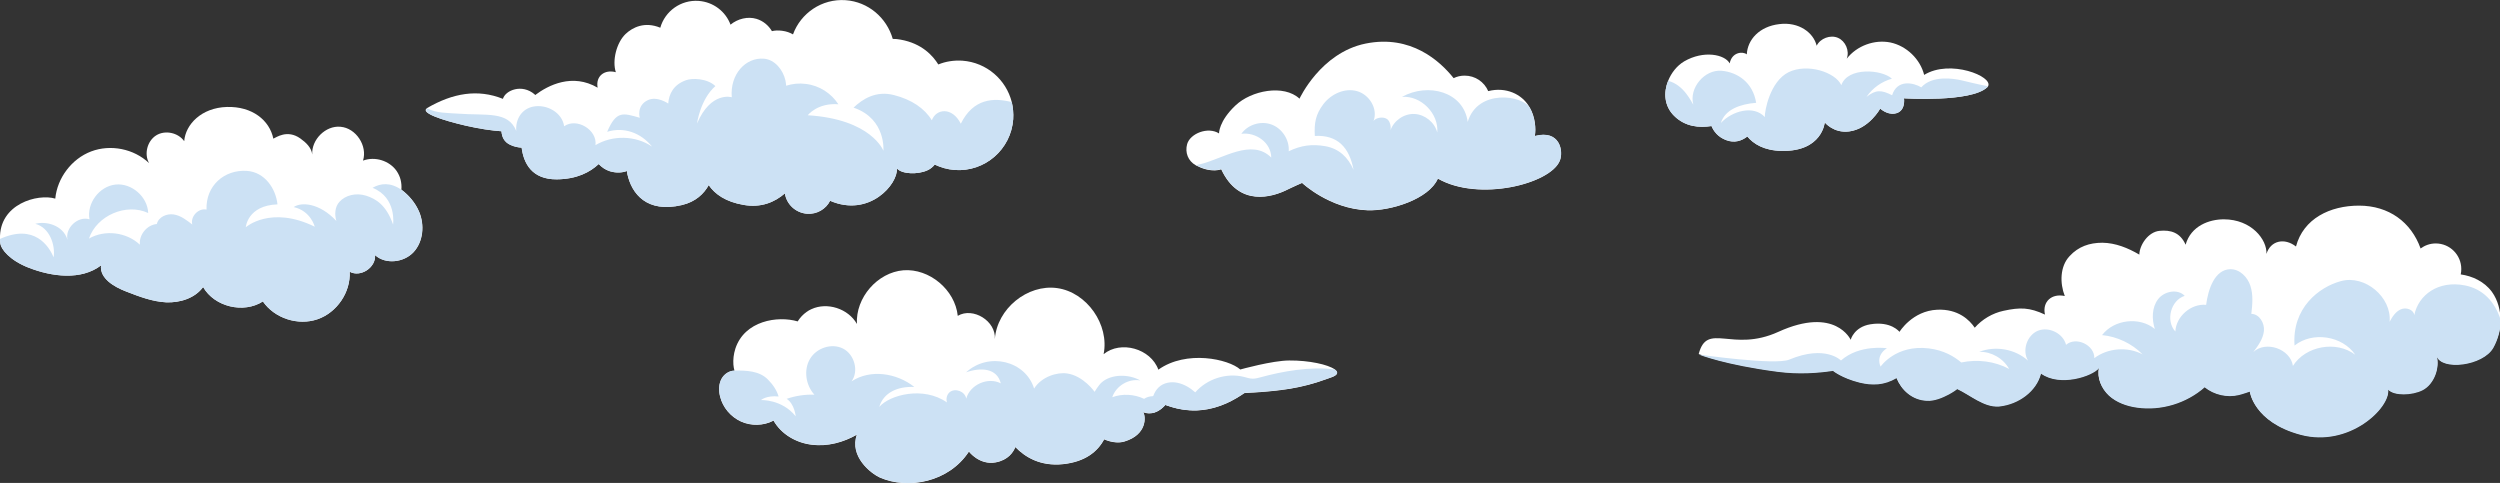 <svg xmlns="http://www.w3.org/2000/svg" viewBox="0 0 1388.4 268.2" style="enable-background:new 0 0 1388.4 268.2" xml:space="preserve"><rect x="0" y="0" width="1388.4" height="268.2" fill="#333333" stroke="none"/><style>.st0{fill:#fff}.st1{fill:#cce1f4}</style><g id="OBJECTS"><path class="st0" d="M0 132.7c0 .9.1 1.7.2 2.6.4 3 5 9.2 15.8 13.4 12.9 5 29 7.1 40.1-1.3-.8 7.2 7.2 11.9 14 14.5 7.2 2.8 14.5 5.6 22.2 6 7.7.3 16-2.3 20.5-8.5 6.3 11 22.5 14.9 33.2 8 6.5 9.4 19.5 13.6 30.3 9.9 10.8-3.7 18.5-15 17.9-26.4 6 3.3 14.6-2.3 14.1-9.2 5.9 5.3 16 4.1 21.4-1.7 5.4-5.8 6.2-15 3.1-22.4-2.1-4.9-5.6-9.1-9.9-12.3.2-1.8 0-3.7-.4-5.4-.4-1.7-1.2-3.4-2.2-4.9-4-5.8-12.1-8.3-18.7-5.8 2.6-8.2-3.9-18.1-12.5-18.8-8.3-.8-16.2 7.2-15.7 15.4-.4-3.8-3.5-6.7-6.6-8.9-7.3-5.2-13.5-.5-15 .1-2.1-10.2-11.7-18-25.8-17.6-14.1.4-23 9.7-23.7 19-3.4-4.8-10.7-6.3-15.6-3.2-4.9 3.1-6.8 10.3-3.9 15.4-8.4-8-21.4-10.6-32.2-6.5-10.8 4.1-18.8 14.7-19.9 26.2C21 107.4-.6 113.2 0 132.7z"/><path class="st0" d="M158 132.7c-3.5-.3-7.1.8-10.1 2.7-.5.3-1.1.7-1.8.6-.7-.1-1.2-.7-1.7-1.3-2.7-2.9-7.1-3.8-11.1-3.2-4 .6-7.6 2.4-11.2 4.2.6-4 1.3-8.3 4.2-11.1 2.5-2.4 6.4-3.2 9.8-2.4 3.4.8 6.3 3.2 8.3 6 .6.9 1.3 1.9 2.3 1.9.6.1 1.3-.3 1.8-.6 5.2-2.7 11.8-2.8 17.1-.2 5.3 2.6 9.3 7.8 10.3 13.6-.8-3.2-14.8-9.9-17.9-10.2z"/><path class="st1" d="M232.7 117.6c-2.1-4.9-5.6-9.1-9.9-12.3-6-4.1-11.4-3.6-15.9-1 13.6 5.5 11.4 20.4 11.4 20.4-3.8-11-9.7-14.3-14.9-16-5.7-1.8-11.6-.3-14.9 3.4-2.5 2.7-2.8 7-1.7 10.6-9.5-10.1-19.5-10.6-23.7-7.7 9.5 2.1 11.7 10.9 11.7 10.9-24.5-12-38.3.3-38.3.3s.9-12.1 17.6-12.7c-.9-8.6-6.9-17.9-17-18.6-12.5-.8-22.9 8.2-22.4 21.5-4.5-1-9.1 3.9-7.9 8.3-3.1-2.4-6.4-5-10.3-5.6-3.9-.6-8.5 1.4-9.4 5.3-5.5.5-10 6-9.4 11.5-7.4-7-19.5-8.5-28.3-3.4 4.3-12.8 20.7-19.9 32.9-14.2-.3-9-9.2-16.8-18.2-15.8s-16 10.4-14.4 19.3c-6.4-2-13.7 4.8-12.2 11.4-2.5-8.4-12.2-10.5-17.9-8.9 8 2.1 11.2 11.8 10.2 18.6-2.6-6.1-10.6-18.9-29.8-10.2 0 .9.1 1.7.2 2.6.4 3 5 9.2 15.8 13.4 12.9 5 29 7.1 40.1-1.3-.8 7.2 7.2 11.9 14 14.5 7.2 2.8 14.5 5.6 22.2 6 7.7.3 16-2.3 20.5-8.5 6.3 11 22.5 14.9 33.2 8 6.5 9.4 19.5 13.6 30.3 9.9 10.8-3.7 18.5-15 17.9-26.4 6 3.3 14.6-2.3 14.1-9.2 5.9 5.3 16 4.1 21.4-1.7 5.3-5.9 6.1-15.1 3-22.4z"/><path class="st0" d="M852.4 75.6c.7-4.5.1-10.7-2.7-15.6-.2-.3-.4-.7-.6-1-4-6.7-12.8-10.9-22.6-8.4-2.2-5.1-7.2-8.6-13.1-8.6-2.2 0-4.3.5-6.1 1.4-7.6-9.5-23.7-24.3-48.9-19.2-25 5.1-36.7 30.6-36.7 30.6-8.7-8.1-26.8-4.6-35.6 3.8-9.3 8.8-9.1 15.5-9.1 15.5-6.1-3.9-16 0-17.7 5.9-1.3 4.7.5 9.4 4.8 11.8.3.1.5.2.8.4 8.2 4.1 13.3 1.8 13.3 1.8 9.8 21.1 28.3 15.6 36.8 11.3 2.6-1.3 8.1-3.7 8.1-3.7s15.2 14.4 36.3 15.2c12.6.5 34.1-6.1 39.1-17.6 22.6 13 62.5 3 67.7-9.9 2.2-5.2.2-17.5-13.8-13.7z"/><path class="st1" d="M866.3 89.2c-5.2 13-45.1 22.9-67.7 9.9-5 11.6-26.5 18.1-39.1 17.6-21.1-.8-36.3-15.2-36.3-15.2s-5.5 2.3-8.1 3.7c-8.5 4.3-27 9.8-36.8-11.3 0 0-5.1 2.2-13.3-1.8-.3-.1-.5-.2-.8-.4.9-.2 1.9-.4 2.7-.6 12.1-2.9 28.3-14.4 39.1-3.6-.1-8.4-8.6-14.2-16.6-13.2 3.6-5.1 10.7-7.3 16.6-5.2 6 2.1 10.2 8.6 9.7 14.9 6.9-3.3 12.9-4.1 20.4-2.8 7.6 1.4 12.5 6.1 15.6 13.1-2.3-12.4-8.9-19.5-21.5-18.8-.4-7.1.4-11.9 4.7-17.6 4.3-5.7 11.9-9.2 18.7-7.3 6.9 1.9 11.8 9.9 9.2 16.6 1.1-1.7 5.1-2.7 7.5-1.1 1.9 1.3 2.3 4.8 1.9 6.3 1.9-5.5 7.6-9.4 13.4-9.1 5.8.3 11.2 4.7 12.6 10.3.9-10.5-9-20.6-19.6-19.8 14.6-8.1 34.3-2.8 36.5 13.9 5.6-18.6 30.6-14.8 34.5-7.8 2.8 5 3.6 11.9 2.7 15.6 14.1-3.7 16.1 8.6 14 13.7z"/><path class="st0" d="M1384 162.2c-4.3-5.9-11-8.9-17.4-9.8.2-1 .3-2 .3-3 0-7.8-6.3-14.2-14.2-14.2-3.2 0-6.1 1.1-8.4 2.8-5.2-14.6-17.6-23.8-34.2-23.8-16.1 0-30.9 7.2-35 22.7-6.4-5-14.1-3.3-16.4 4.1.4-7.9-8.3-19.2-23.7-19.2-7.9 0-18.2 3.5-21.2 14.1-3-6.8-8.3-8.3-14.5-7.7-6.3.6-11.1 7.9-11.2 13.2-6.3-3.7-13.2-6.5-20.5-6.6-7.2 0-13.3 2.1-18.2 7.4-5.4 5.7-5.5 15-2.7 22.2-7.2-1.6-12.6 3.1-11 10.3-8.6-4-13.8-4.1-23-2.1-6.1 1.3-11.9 4.7-16 9.4-2.9-4.3-9.2-10.5-20.8-10-13.9.6-21 12.3-21 12.3s-4.6-6.1-16.2-4.2c-9.1 1.5-10.9 8.6-10.9 8.6s-8.5-18.8-40.2-4.4c-25.7 11.7-39.5-5.8-44.2 12.3.4.2 14.7 5.8 43.7 9.6 11.4 1.5 22 .8 30.7-.5h.1s4.8 4 14.7 6.5c7.1 1.7 13.6 1.6 20.6-2.5 2.7 6.7 8.6 12.2 16.7 12.6 4.3.3 8.9-1.7 12.3-3.5 2.8-1.5 4.7-3 4.7-3 7.4 3.5 14.7 10.1 22.8 9.7.3 0 .7 0 1-.1 10.2-1.2 20.2-8.2 22.7-18.2 10.5 7.6 28.7 1.5 32.3-3.1-1.3 5.5 1.3 11.5 5.5 15.4 4.2 3.8 9.8 5.8 15.5 6.6 13.4 1.9 27.5-2.4 37.6-11.3 5.2 4.2 12.5 5.9 19 4.3 2.1-.5 6.1-1.9 6.1-1.9s2 17 28.2 24c27 7.2 49.9-15 48.6-25.1 3.2 3.6 13.4 3.3 19.2.3 6.5-3.4 9.6-12.7 7.7-19 2.6 8.4 25.8 5.6 31.5-4.5 2.4-4.3 4-9.7 4.2-15.1-.2-5.3-1.5-11-4.8-15.6z"/><path class="st1" d="M1368.9 158.5c-14.7-2.9-25.8 5.2-28.1 16.5-.4-3.1-4.6-4.5-7.5-3.2-2.9 1.3-4.7 4.1-6.2 6.9 1.2-13.7-13.7-26.2-27-22.6-12.3 3.3-27.3 15-25.8 35.8 10-8 26.6-5.4 33.7 5.1-10.5-8-27.6-4.9-34.6 6.2-1.4-9.4-15-14.2-22-7.7 2.7-3.5 5.4-7.3 5.9-11.7.4-4.4-2.5-9.4-7-9.5.6-5.2 1.1-10.5-.5-15.5s-6-9.4-11.2-9.3c-8.7.2-12.3 11.2-13.4 19.8-8.4-.8-16.7 6.4-17.1 14.8-5.5-6-2.6-17.3 5.2-19.8-3.9-4.1-11.5-2.6-14.9 2-3.4 4.6-3.4 11-1.7 16.4-8.5-7-22.7-5.3-29.3 3.4 8.4.8 16.6 4.7 22.5 10.7-8.3-4.4-19.3-3.6-26.8 2.1.2-7.3-10.2-12.2-15.7-7.4-1.6-6.4-9.6-10.3-15.7-7.8-6.1 2.6-8.8 11-5.4 16.6-7.2-6.5-18.1-8.4-27.1-4.9 6.7-.2 13.3 3.6 16.6 9.5-8-4.3-17.6-5.5-26.6-3.6-4-3.4-9.8-6.8-17.9-7.8-18.5-2.3-26.9 10.1-26.9 10.1s-3.1-5.9 3.5-10.2c0 0-15.2-2.3-25.5 6.8 0 0-8.6-8.9-28.7-.5-7.8 3.3-50.2-2.8-50.2-2.8.4.2 14.7 5.8 43.7 9.6 11.4 1.5 22 .8 30.7-.5h.1s4.8 4 14.7 6.5c7.1 1.7 13.6 1.6 20.6-2.5 2.7 6.7 8.6 12.2 16.7 12.6 4.3.3 8.9-1.7 12.3-3.5 2.8-1.5 4.7-3 4.7-3 7.4 3.5 14.7 10.1 22.8 9.7.3 0 .7 0 1-.1 10.2-1.2 20.2-8.2 22.7-18.2 10.5 7.6 28.7 1.5 32.3-3.1-1.3 5.5 1.3 11.5 5.5 15.4 4.2 3.8 9.8 5.8 15.5 6.6 13.4 1.9 27.5-2.4 37.6-11.3 5.2 4.2 12.5 5.9 19 4.3 2.1-.5 6.1-1.9 6.1-1.9s2 17 28.2 24c27 7.2 49.9-15 48.6-25.1 3.2 3.6 13.4 3.3 19.2.3 6.5-3.4 9.6-12.7 7.7-19 2.6 8.4 25.8 5.6 31.5-4.5 2.4-4.3 4-9.7 4.2-15.1-3.3-10.9-10.3-17.7-20-19.6z"/><g><path class="st0" d="M741.2 205.1c-3.6-2.6-14.1-5-25.2-4.9-9.3 0-27.2 5-27.2 5-6.5-5.8-29.9-11-45.5.1-4.2-11.7-20.9-16.4-30.4-8.6 3.3-16.4-9.3-34.4-25.8-36.7-16.5-2.3-33.4 11.5-34.6 28.3.7-10-12.1-17.9-20.6-12.9-1.5-14.5-15.8-26.4-30.2-25.3-14.4 1.2-26.6 15.2-25.8 29.8-4.8-8.5-16.5-12.3-25.3-8.2-.9.4-1.8.9-2.6 1.5-2 1.4-3.7 3.2-5 5.3-11.1-3.3-29.5-.4-34.6 15.1-1 3.1-1.3 6.2-1.1 8.9.1 1.2.3 2.3.6 3.4-2.9 0-5.7 1.9-7.1 4.4-1.7 3-1.7 6.6-.9 9.9 1.5 6.1 5.9 11.3 11.6 13.9 5.7 2.6 12.6 2.4 18.1-.5 4.3 7.6 12.6 12.4 21.3 13.4 8.6 1.1 17.5-1.3 25-5.6-4.3 12.1 7.7 21.5 12.7 23.8 15.7 6.9 38.4 2.6 49.5-14.4 0 0 5.8 7.7 14.9 6 6.9-1.3 9.7-5.6 10.9-8.5 5.3 5.5 13.8 10.8 26.4 9.5 12.4-1.3 19.3-7 22.9-13.8 4.4 1.9 8.5 2.1 11.3 1.2 12.6-3.8 11.9-13.8 10.4-16.3.9.4 2.6.9 4.6.6 2.2-.3 4.9-1.5 7.7-4.6.4.1.7.3 1.1.4 6.8 2.4 13 3 18.5 2.5 10.6-.9 18.9-5.8 24.3-9.5 7.1-.4 13.7-.8 20.3-1.7 1.7-.2 3.3-.5 5-.7 6.5-1.1 13-2.7 20.1-5.3 1.2-.4 2.4-.9 3.6-1.3 3.1-1.3 3.1-2.8 1.1-4.2z"/><path class="st1" d="M740.2 209.2c-1.2.5-2.4.9-3.6 1.3-7.1 2.6-13.7 4.2-20.1 5.3-1.7.3-3.3.5-5 .7-6.6.9-13.2 1.3-20.3 1.7-5.5 3.7-13.7 8.6-24.3 9.5-5.5.5-11.7-.1-18.5-2.5-.4-.1-.7-.3-1.1-.4-2.8 3.1-5.5 4.3-7.7 4.6-.5-3.2-.3-6.4.8-9.4 0-.1 0-.1.1-.2.7-1.8 1.6-3.4 3-4.7 2.7-2.6 6.9-3.3 10.5-2.5 3.7.8 7 2.8 9.8 5.3 6.5-7.5 17.4-11 27-8.6 1.6.4 3.2 1 4.9 1 1.5 0 3-.4 4.5-.8 11.6-3.2 27.8-6.2 41.1-4.3 1.9 1.3 1.9 2.8-1.1 4z"/><path class="st1" d="M640.3 220c-2 .1-3.6.6-4.9 1.5-5.5-2.6-12-3-17.7-.9 2.1-6.3 9.1-10.5 15.6-9.3-6.3-3.6-16.1-3.7-21.5 1.1-1.7 1.5-3.9 5.2-3.9 5.2s-6.2-8.9-15.3-10.2c-5.4-.8-14.1 1.7-18.3 8.4-4.7-15.4-25.2-20.5-37.8-9 8.2-2.9 17.2-2.4 19.3 6.1-7.1-3.7-17.1.7-19.2 8.5-.6-4-6.1-6.1-9.2-3.6-1.6 1.4-2.1 3.7-1.5 5.7-13.1-9.2-31.9-4.2-37.6 2.5 2.4-8.1 10.4-11.5 19.5-11.1-9.9-7.8-24.4-10-34.9-3.1 4.2-5.7 1.6-15-4.7-18.2-6.3-3.2-14.8-.4-18.4 5.8-3.6 6.1-2.3 14.6 2.5 19.8-5.2-.2-10.5.6-15.4 2.3 4.4 2.9 5 9.7 5 9.7-7.7-9.6-19.3-9-19.3-9s3-2.7 9.8-2c-1-3.5-3.2-6.7-6-9.5-4.7-4.7-11.7-5-18.5-4.9-2.9 0-5.7 1.9-7.1 4.4-1.7 3-1.7 6.6-.9 9.9 1.5 6.1 5.9 11.3 11.6 13.9 5.7 2.6 12.6 2.4 18.1-.5 4.3 7.6 12.6 12.4 21.3 13.4 8.6 1.1 17.5-1.3 25-5.6-4.3 12.1 7.7 21.5 12.7 23.8 15.7 6.9 38.4 2.6 49.5-14.4 0 0 5.8 7.7 14.9 6 6.9-1.3 9.7-5.6 10.9-8.5 5.3 5.5 13.8 10.8 26.4 9.5 12.4-1.3 19.3-7 22.9-13.8 4.4 1.9 8.5 2.1 11.3 1.2 12.6-3.8 11.9-13.8 10.4-16.3.9.4 2.6.9 4.6.6 2.2-.3 4.9-1.5 7.7-4.6.4.1.7.3 1.1.4 6.8 2.4 13 3 18.5 2.5-10.1-4.5-19.9-8.1-26.5-7.7z"/></g><g><path class="st0" d="M258.7 69.8c7.5 1.7 14.1 2.7 19.8 3.1.2 3 1.4 6 5 7.6 2.2 1 4.3 1.4 6.2 1.5 1.1 8.6 5.6 17.7 19.5 17.6 11.2-.1 18.5-4 23.3-8.5 1.7 1.8 3.7 3.2 6.2 4 3.7 1.1 6.8.8 9.5-.1.1.5.1 1.1.2 1.6 2.4 11.1 10.9 21.8 30.2 17.3 7.8-1.8 12.4-6.4 15-11.1 3.4 5 9.4 9.3 19.4 11 9.7 1.7 17.2-1.5 22.9-6.4.9 6 5.9 10.8 12.3 11.3 5.5.4 10.5-2.6 12.8-7.2 21.7 9.4 37.8-9.2 37.1-18 2.7 3.3 11.7 3.5 16.9 1.1 1.6-.7 3-1.8 4.1-3.2 3.4 1.6 7.1 2.7 11.1 3 16.8 1.2 31.3-11.5 32.5-28.2.2-3.3-.1-6.5-.8-9.5-3.1-12.4-13.9-22-27.4-23-4.7-.3-9.3.4-13.4 2.1-2.9-4.7-9-11.7-21-13.8-1.4-.3-2.8-.4-4.3-.4C492.4 9.8 482.2 1 469.6.1c-13.2-.9-24.9 7.2-29.2 19-1.7-1-3.7-1.7-6-2-2.2-.3-4.1-.2-5.7.2-1.9-3.2-4.9-5.7-8.5-6.8-4.9-1.5-10.5-.1-14.5 3.2C403 6.4 396.2 1.1 388 .5c-9.9-.7-18.7 5.7-21.3 14.9-8.7-3.6-15.4-.2-19.3 3.5-5 4.8-7.5 14.7-5.4 21.2-6.3-1.7-11.3 2.2-10.1 8.6-14-8.2-27.4-1.4-34.7 4.1-.1-.1-.2-.3-.3-.4-7-6-16.2-2.3-17.6 2.5-14-5.6-27.8-3.2-42.1 5.1-.1.1-.2.1-.2.2-3.5 2.5 8.4 6.5 21.7 9.6z"/><path class="st1" d="M258.7 69.8c7.5 1.7 14.1 2.7 19.8 3.1.2 3 1.4 6 5 7.6 2.2 1 4.3 1.4 6.2 1.5 1.1 8.6 5.6 17.7 19.5 17.6 11.2-.1 18.5-4 23.3-8.5 1.7 1.8 3.7 3.2 6.2 4 3.7 1.1 6.8.8 9.5-.1.1.5.1 1.1.2 1.6 2.4 11.1 10.9 21.8 30.2 17.3 7.8-1.8 12.4-6.4 15-11.1 3.4 5 9.4 9.3 19.4 11 9.7 1.7 17.2-1.5 22.9-6.4.9 6 5.9 10.8 12.3 11.3 5.5.4 10.5-2.6 12.8-7.2 21.7 9.4 37.8-9.2 37.1-18 2.7 3.3 11.7 3.5 16.9 1.1 1.6-.7 3-1.8 4.1-3.2 3.4 1.6 7.1 2.7 11.1 3 16.8 1.2 31.3-11.5 32.5-28.2.2-3.3-.1-6.5-.8-9.5-10.1-2.6-21.4-2-28.3 12-4.8-9.5-13.7-8.4-16.1-1.9-4-6.6-11.2-11.5-21-14-10-2.6-17.5 2.2-22.5 7 .1 0 .3.1.4.1 17.8 6.3 16.2 23.8 16.2 23.8s-6.6-17.5-42-19.7c0 0 5.3-7 17-6.1-3.9-6-10.4-10.4-18.1-11.3-3.8-.5-7.4-.1-10.9 1-.1-1-.2-2-.4-2.9-1.3-5.9-5.9-11.6-11.9-12.1-10.2-.9-19 8.7-17.9 21.4 0 0-11.6-3.5-19.3 14.6 0 0 1.7-13.3 10.2-20.8-4.8-4.5-13.1-4.4-16.2-3.3-7.2 2.5-9.6 7.8-10 13 0 0-6.1-4.3-11.3-1.9-6.5 3.1-4.5 9.8-4.5 9.8-9.2-2.6-13-4.2-18.1 7.8 9.2-2.9 18.7.5 24.9 8.2-9.1-6.2-21.9-6.5-31.4-.8 1.1-8.5-10.4-15.4-17.4-10.5-1.1-7.6-9.6-12.4-17.2-10.9-6.1 1.2-9.9 6.7-9.4 13.5-4.5-11.2-16.5-8.4-32.4-9.6-5.4-.4-12.1-.2-16.9-2.9-3.9 2.5 8 6.5 21.3 9.6z"/></g><g><path class="st0" d="M1104.1 47.9c-.1.2-.3.4-.5.6-9.1 8.5-46.2 6.1-46.2 6.1s1.2 7.6-5.3 8.5c-4.3.6-7.9-2.8-7.9-2.8s-6.2 11.3-17.3 12.7c-8.6 1.1-13.5-5-13.5-5s-1.4 16.3-24 15.8c-9.8-.2-15.6-3.9-19-8-3.1 2.4-7.1 3.8-11.8 2-4.5-1.7-6.9-4.9-8.1-7.8-6.8 1.1-14.6.4-20.7-5.6-5.6-5.5-6-13-3.4-19.5 1.8-4.5 5-8.5 8.9-10.8 10.8-6.3 22.6-3.9 25.3 1.1 1.2-6.3 7.3-6.8 9.5-5 .4-8.2 7-15.5 18-16.8 11-1.4 19.1 4.8 20.8 12 2-4.1 7.6-6.2 11.8-4.4 4.2 1.8 6.6 7.2 4.9 11.6 5.6-7.2 15.4-10.8 24.3-9 8.9 1.9 16.5 9.2 18.7 18 14.4-8.9 38.5.9 35.5 6.3z"/><path class="st1" d="M1104.1 47.9c-.1.2-.3.4-.5.6-9.1 8.5-46.2 6.1-46.2 6.1s1.2 7.6-5.3 8.5c-4.3.6-7.9-2.8-7.9-2.8s-6.2 11.3-17.3 12.7c-8.6 1.1-13.5-5-13.5-5s-1.4 16.3-24 15.8c-9.8-.2-15.6-3.9-19-8-3.1 2.4-7.1 3.8-11.8 2-4.5-1.7-6.9-4.9-8.1-7.8-6.8 1.1-14.6.4-20.7-5.6-5.6-5.5-6-13-3.4-19.5 8.9 2.2 13 12 14 13.2-2.5-9.2 6.2-19.6 15.7-18.8 8.9.8 17.4 6.5 19.2 17.8-8.9.7-17.3 3.7-19.6 11.2 6.2-6.7 18.2-10.1 24.4-3.3-.1-3.3 2.8-19.7 13.2-24.9 10.5-5.1 26 0 29.3 7.2 3.5-10.2 22.5-8.8 28.1-3.6-5.7 1.6-10.8 5.2-14.1 10.1 5.2-4.1 8.3-3.9 14.2-.9 2.8-9 11.9-7 16.2-4.4 6.1-6.8 17.9-4.9 22.3-3.9 2.6.6 8.8 2.2 14.8 3.3z"/></g></g></svg>